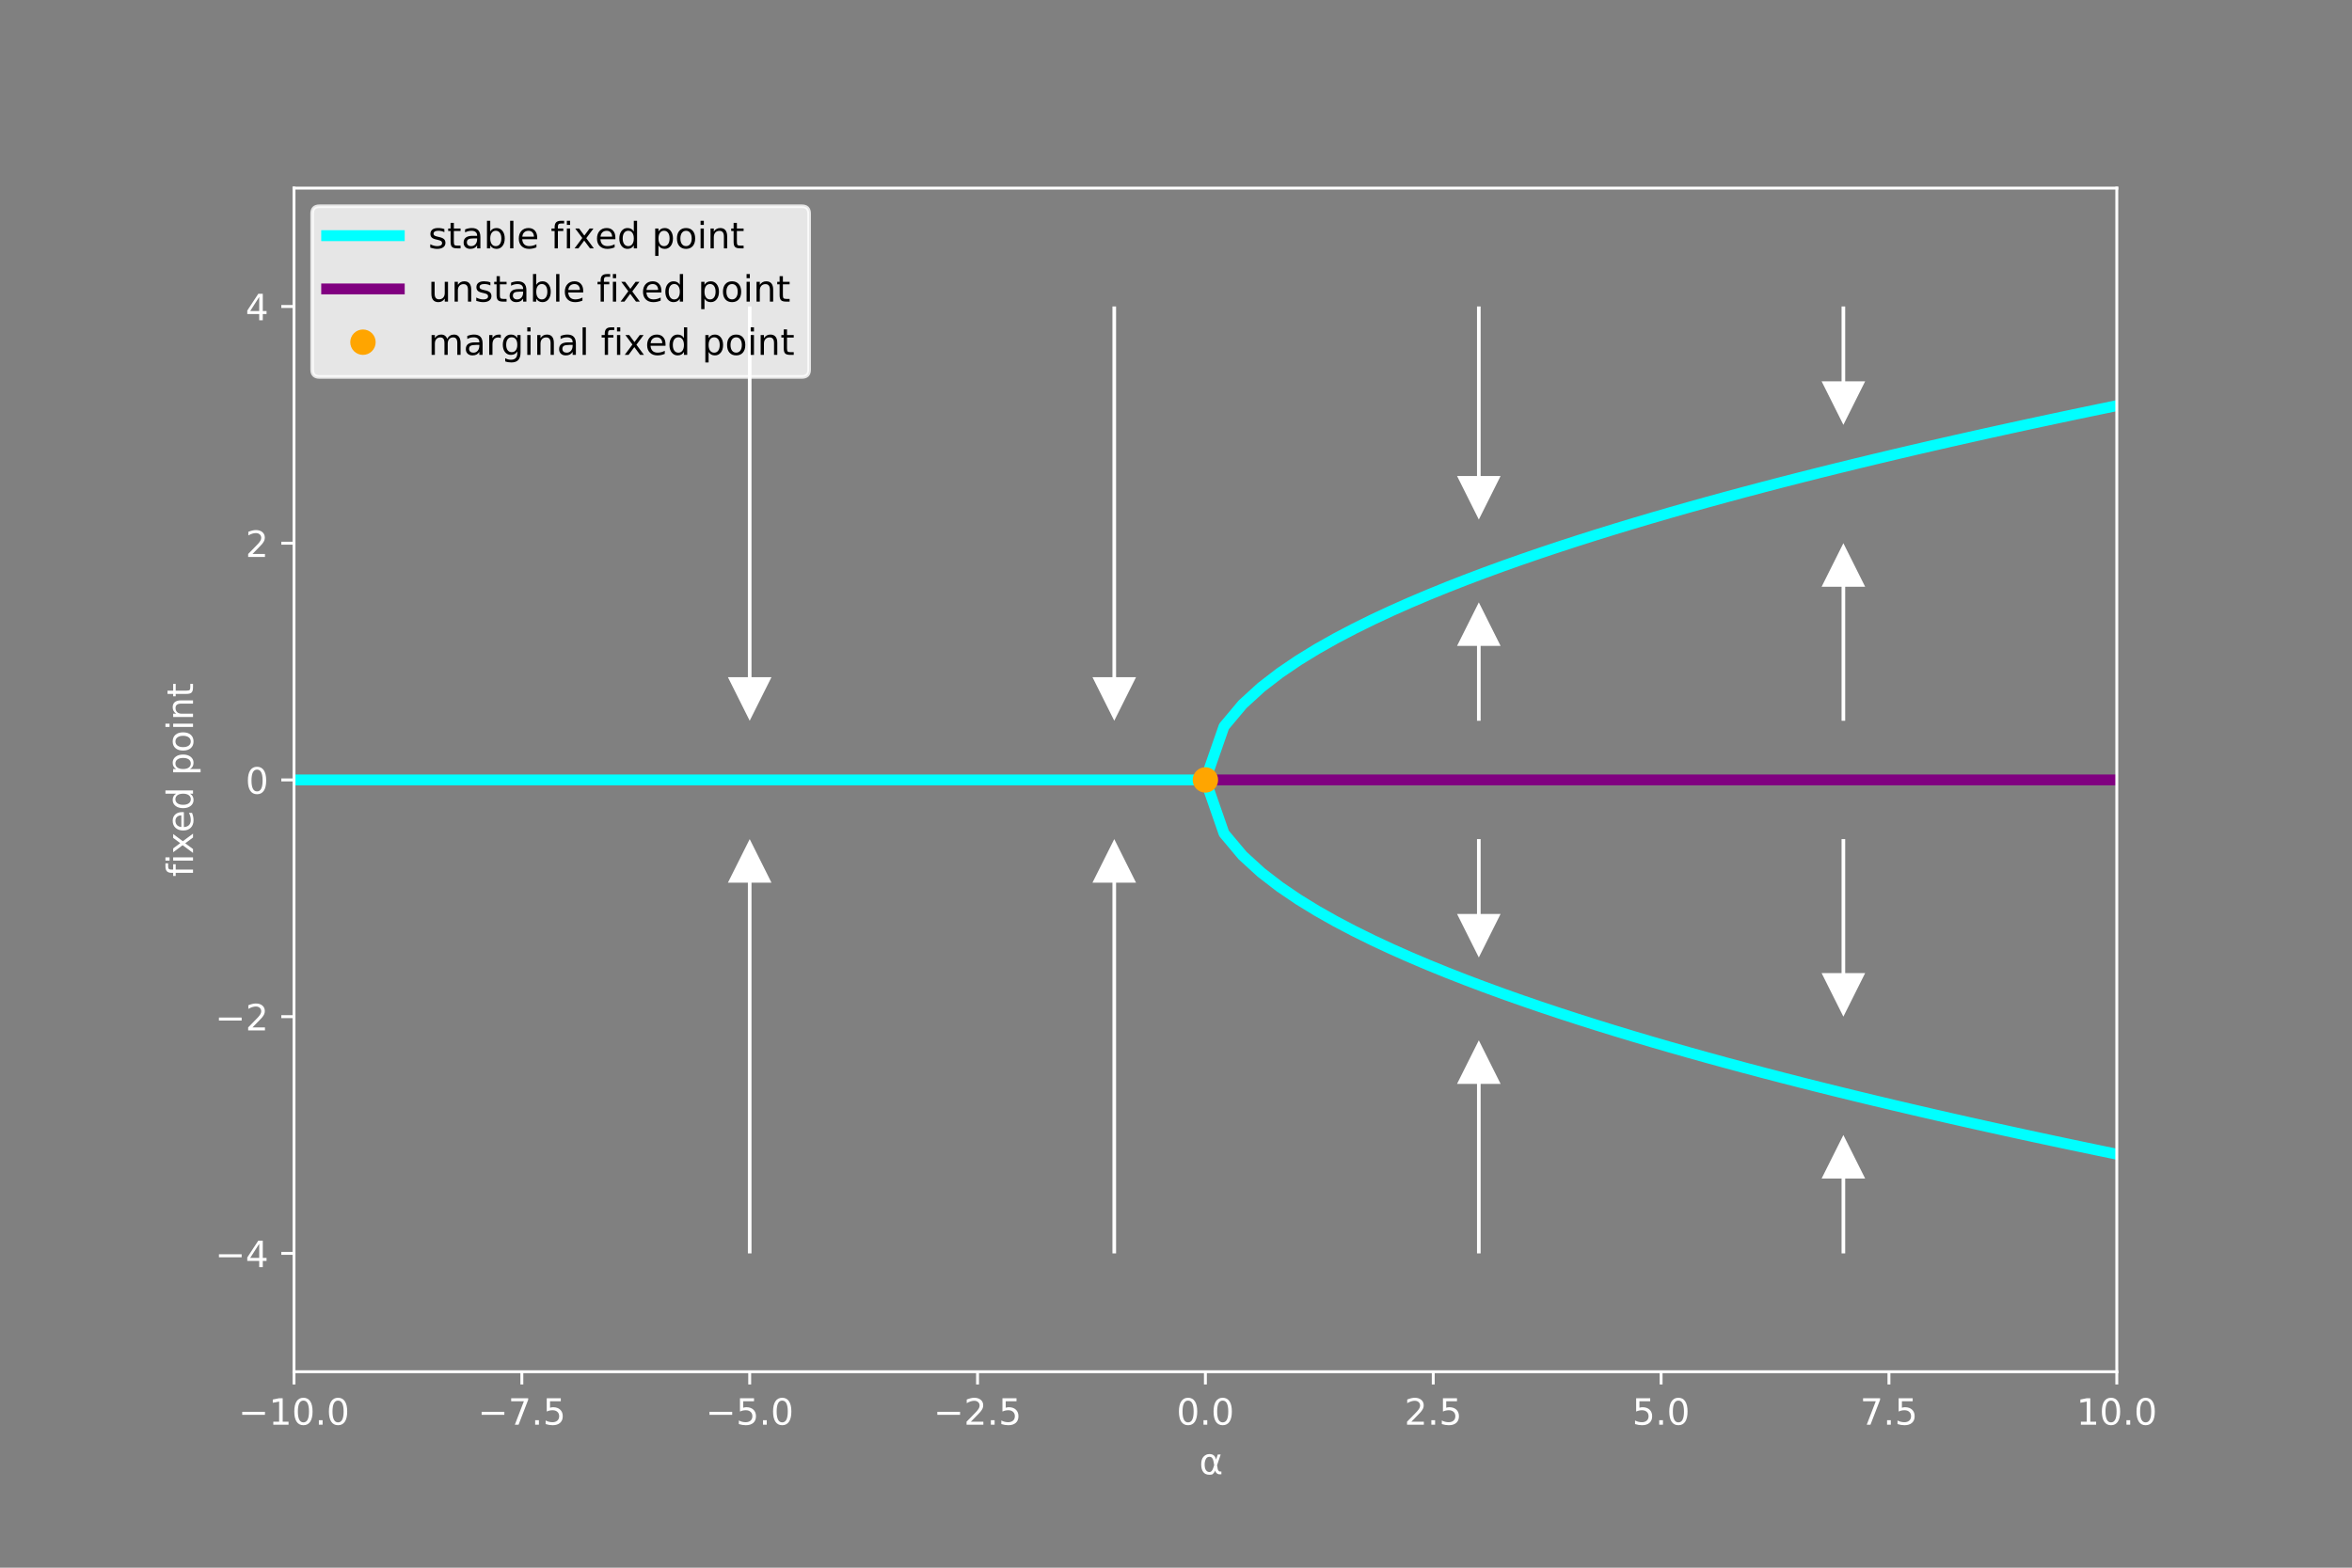 <?xml version="1.0" encoding="utf-8" standalone="no"?>
<!DOCTYPE svg PUBLIC "-//W3C//DTD SVG 1.1//EN"
  "http://www.w3.org/Graphics/SVG/1.1/DTD/svg11.dtd">
<!-- Created with matplotlib (http://matplotlib.org/) -->
<svg height="432pt" version="1.1" viewBox="0 0 648 432" width="648pt" xmlns="http://www.w3.org/2000/svg" xmlns:xlink="http://www.w3.org/1999/xlink">
 <rect x="0" y="0" width="648" height="432" fill="#808080" stroke="none"/>
 <defs>
  <style type="text/css">
*{stroke-linecap:butt;stroke-linejoin:round;}
  </style>
 </defs>
 <g id="figure_1">
  <g id="patch_1">
   <path d="M 0 432 
L 648 432 
L 648 0 
L 0 0 
z
" style="fill:none;"/>
  </g>
  <g id="axes_1">
   <g id="patch_2">
    <path d="M 81 378 
L 583.2 378 
L 583.2 51.84 
L 81 51.84 
z
" style="fill:none;"/>
   </g>
   <g id="matplotlib.axis_1">
    <g id="xtick_1">
     <g id="line2d_1">
      <defs>
       <path d="M 0 0 
L 0 3.5 
" id="med36af7cb2" style="stroke:#ffffff;stroke-width:0.8;"/>
      </defs>
      <g>
       <use style="fill:#ffffff;stroke:#ffffff;stroke-width:0.8;" x="81" xlink:href="#med36af7cb2" y="378"/>
      </g>
     </g>
     <g id="text_1">
      <!-- −10.0 -->
      <defs>
       <path d="M 10.594 35.5 
L 73.188 35.5 
L 73.188 27.203 
L 10.594 27.203 
z
" id="DejaVuSans-2212"/>
       <path d="M 12.406 8.297 
L 28.516 8.297 
L 28.516 63.922 
L 10.984 60.406 
L 10.984 69.391 
L 28.422 72.906 
L 38.281 72.906 
L 38.281 8.297 
L 54.391 8.297 
L 54.391 0 
L 12.406 0 
z
" id="DejaVuSans-31"/>
       <path d="M 31.781 66.406 
Q 24.172 66.406 20.328 58.906 
Q 16.5 51.422 16.5 36.375 
Q 16.5 21.391 20.328 13.891 
Q 24.172 6.391 31.781 6.391 
Q 39.453 6.391 43.281 13.891 
Q 47.125 21.391 47.125 36.375 
Q 47.125 51.422 43.281 58.906 
Q 39.453 66.406 31.781 66.406 
z
M 31.781 74.219 
Q 44.047 74.219 50.516 64.516 
Q 56.984 54.828 56.984 36.375 
Q 56.984 17.969 50.516 8.266 
Q 44.047 -1.422 31.781 -1.422 
Q 19.531 -1.422 13.062 8.266 
Q 6.594 17.969 6.594 36.375 
Q 6.594 54.828 13.062 64.516 
Q 19.531 74.219 31.781 74.219 
z
" id="DejaVuSans-30"/>
       <path d="M 10.688 12.406 
L 21 12.406 
L 21 0 
L 10.688 0 
z
" id="DejaVuSans-2e"/>
      </defs>
      <g style="fill:#ffffff;" transform="translate(65.677 392.598)scale(0.1 -0.1)">
       <use xlink:href="#DejaVuSans-2212"/>
       <use x="83.789" xlink:href="#DejaVuSans-31"/>
       <use x="147.412" xlink:href="#DejaVuSans-30"/>
       <use x="211.035" xlink:href="#DejaVuSans-2e"/>
       <use x="242.822" xlink:href="#DejaVuSans-30"/>
      </g>
     </g>
    </g>
    <g id="xtick_2">
     <g id="line2d_2">
      <g>
       <use style="fill:#ffffff;stroke:#ffffff;stroke-width:0.8;" x="143.775" xlink:href="#med36af7cb2" y="378"/>
      </g>
     </g>
     <g id="text_2">
      <!-- −7.5 -->
      <defs>
       <path d="M 8.203 72.906 
L 55.078 72.906 
L 55.078 68.703 
L 28.609 0 
L 18.312 0 
L 43.219 64.594 
L 8.203 64.594 
z
" id="DejaVuSans-37"/>
       <path d="M 10.797 72.906 
L 49.516 72.906 
L 49.516 64.594 
L 19.828 64.594 
L 19.828 46.734 
Q 21.969 47.469 24.109 47.828 
Q 26.266 48.188 28.422 48.188 
Q 40.625 48.188 47.75 41.5 
Q 54.891 34.812 54.891 23.391 
Q 54.891 11.625 47.562 5.094 
Q 40.234 -1.422 26.906 -1.422 
Q 22.312 -1.422 17.547 -0.641 
Q 12.797 0.141 7.719 1.703 
L 7.719 11.625 
Q 12.109 9.234 16.797 8.062 
Q 21.484 6.891 26.703 6.891 
Q 35.156 6.891 40.078 11.328 
Q 45.016 15.766 45.016 23.391 
Q 45.016 31 40.078 35.438 
Q 35.156 39.891 26.703 39.891 
Q 22.75 39.891 18.812 39.016 
Q 14.891 38.141 10.797 36.281 
z
" id="DejaVuSans-35"/>
      </defs>
      <g style="fill:#ffffff;" transform="translate(131.634 392.598)scale(0.1 -0.1)">
       <use xlink:href="#DejaVuSans-2212"/>
       <use x="83.789" xlink:href="#DejaVuSans-37"/>
       <use x="147.412" xlink:href="#DejaVuSans-2e"/>
       <use x="179.199" xlink:href="#DejaVuSans-35"/>
      </g>
     </g>
    </g>
    <g id="xtick_3">
     <g id="line2d_3">
      <g>
       <use style="fill:#ffffff;stroke:#ffffff;stroke-width:0.8;" x="206.55" xlink:href="#med36af7cb2" y="378"/>
      </g>
     </g>
     <g id="text_3">
      <!-- −5.0 -->
      <g style="fill:#ffffff;" transform="translate(194.409 392.598)scale(0.1 -0.1)">
       <use xlink:href="#DejaVuSans-2212"/>
       <use x="83.789" xlink:href="#DejaVuSans-35"/>
       <use x="147.412" xlink:href="#DejaVuSans-2e"/>
       <use x="179.199" xlink:href="#DejaVuSans-30"/>
      </g>
     </g>
    </g>
    <g id="xtick_4">
     <g id="line2d_4">
      <g>
       <use style="fill:#ffffff;stroke:#ffffff;stroke-width:0.8;" x="269.325" xlink:href="#med36af7cb2" y="378"/>
      </g>
     </g>
     <g id="text_4">
      <!-- −2.5 -->
      <defs>
       <path d="M 19.188 8.297 
L 53.609 8.297 
L 53.609 0 
L 7.328 0 
L 7.328 8.297 
Q 12.938 14.109 22.625 23.891 
Q 32.328 33.688 34.812 36.531 
Q 39.547 41.844 41.422 45.531 
Q 43.312 49.219 43.312 52.781 
Q 43.312 58.594 39.234 62.25 
Q 35.156 65.922 28.609 65.922 
Q 23.969 65.922 18.812 64.312 
Q 13.672 62.703 7.812 59.422 
L 7.812 69.391 
Q 13.766 71.781 18.938 73 
Q 24.125 74.219 28.422 74.219 
Q 39.75 74.219 46.484 68.547 
Q 53.219 62.891 53.219 53.422 
Q 53.219 48.922 51.531 44.891 
Q 49.859 40.875 45.406 35.406 
Q 44.188 33.984 37.641 27.219 
Q 31.109 20.453 19.188 8.297 
z
" id="DejaVuSans-32"/>
      </defs>
      <g style="fill:#ffffff;" transform="translate(257.184 392.598)scale(0.1 -0.1)">
       <use xlink:href="#DejaVuSans-2212"/>
       <use x="83.789" xlink:href="#DejaVuSans-32"/>
       <use x="147.412" xlink:href="#DejaVuSans-2e"/>
       <use x="179.199" xlink:href="#DejaVuSans-35"/>
      </g>
     </g>
    </g>
    <g id="xtick_5">
     <g id="line2d_5">
      <g>
       <use style="fill:#ffffff;stroke:#ffffff;stroke-width:0.8;" x="332.1" xlink:href="#med36af7cb2" y="378"/>
      </g>
     </g>
     <g id="text_5">
      <!-- 0.0 -->
      <g style="fill:#ffffff;" transform="translate(324.148 392.598)scale(0.1 -0.1)">
       <use xlink:href="#DejaVuSans-30"/>
       <use x="63.623" xlink:href="#DejaVuSans-2e"/>
       <use x="95.41" xlink:href="#DejaVuSans-30"/>
      </g>
     </g>
    </g>
    <g id="xtick_6">
     <g id="line2d_6">
      <g>
       <use style="fill:#ffffff;stroke:#ffffff;stroke-width:0.8;" x="394.875" xlink:href="#med36af7cb2" y="378"/>
      </g>
     </g>
     <g id="text_6">
      <!-- 2.5 -->
      <g style="fill:#ffffff;" transform="translate(386.923 392.598)scale(0.1 -0.1)">
       <use xlink:href="#DejaVuSans-32"/>
       <use x="63.623" xlink:href="#DejaVuSans-2e"/>
       <use x="95.41" xlink:href="#DejaVuSans-35"/>
      </g>
     </g>
    </g>
    <g id="xtick_7">
     <g id="line2d_7">
      <g>
       <use style="fill:#ffffff;stroke:#ffffff;stroke-width:0.8;" x="457.65" xlink:href="#med36af7cb2" y="378"/>
      </g>
     </g>
     <g id="text_7">
      <!-- 5.0 -->
      <g style="fill:#ffffff;" transform="translate(449.698 392.598)scale(0.1 -0.1)">
       <use xlink:href="#DejaVuSans-35"/>
       <use x="63.623" xlink:href="#DejaVuSans-2e"/>
       <use x="95.41" xlink:href="#DejaVuSans-30"/>
      </g>
     </g>
    </g>
    <g id="xtick_8">
     <g id="line2d_8">
      <g>
       <use style="fill:#ffffff;stroke:#ffffff;stroke-width:0.8;" x="520.425" xlink:href="#med36af7cb2" y="378"/>
      </g>
     </g>
     <g id="text_8">
      <!-- 7.5 -->
      <g style="fill:#ffffff;" transform="translate(512.473 392.598)scale(0.1 -0.1)">
       <use xlink:href="#DejaVuSans-37"/>
       <use x="63.623" xlink:href="#DejaVuSans-2e"/>
       <use x="95.41" xlink:href="#DejaVuSans-35"/>
      </g>
     </g>
    </g>
    <g id="xtick_9">
     <g id="line2d_9">
      <g>
       <use style="fill:#ffffff;stroke:#ffffff;stroke-width:0.8;" x="583.2" xlink:href="#med36af7cb2" y="378"/>
      </g>
     </g>
     <g id="text_9">
      <!-- 10.0 -->
      <g style="fill:#ffffff;" transform="translate(572.067 392.598)scale(0.1 -0.1)">
       <use xlink:href="#DejaVuSans-31"/>
       <use x="63.623" xlink:href="#DejaVuSans-30"/>
       <use x="127.246" xlink:href="#DejaVuSans-2e"/>
       <use x="159.033" xlink:href="#DejaVuSans-30"/>
      </g>
     </g>
    </g>
    <g id="text_10">
     <!--  α -->
     <defs>
      <path id="DejaVuSans-20"/>
      <path d="M 41.312 25.438 
L 39.156 36.719 
Q 36.969 48.297 28.266 48.297 
Q 21.734 48.297 18.75 42.922 
Q 14.984 36.188 14.984 27.297 
Q 14.984 16.547 18.656 11.422 
Q 22.359 6.203 28.266 6.203 
Q 34.812 6.203 38.328 16.609 
z
M 46.344 40.375 
L 51.172 54.688 
L 59.188 54.688 
L 49.172 25.047 
L 51.125 14.359 
Q 51.562 11.969 53.266 9.969 
Q 55.281 7.625 56.844 7.625 
L 61.141 7.625 
L 61.141 0 
L 55.766 0 
Q 51.172 0 47.078 4.109 
Q 45.062 6.156 44.234 10.453 
Q 42 5.031 37.406 0.781 
Q 35.25 -1.219 28.266 -1.219 
Q 16.797 -1.219 11.234 6.203 
Q 5.516 13.875 5.516 27.297 
Q 5.516 41.656 11.719 48.391 
Q 18.609 55.906 28.266 55.906 
Q 43.453 55.906 46.344 40.375 
z
" id="DejaVuSans-3b1"/>
     </defs>
     <g style="fill:#ffffff;" transform="translate(327.215 406.277)scale(0.1 -0.1)">
      <use xlink:href="#DejaVuSans-20"/>
      <use x="31.787" xlink:href="#DejaVuSans-3b1"/>
     </g>
    </g>
   </g>
   <g id="matplotlib.axis_2">
    <g id="ytick_1">
     <g id="line2d_10">
      <defs>
       <path d="M 0 0 
L -3.5 0 
" id="md84047681d" style="stroke:#ffffff;stroke-width:0.8;"/>
      </defs>
      <g>
       <use style="fill:#ffffff;stroke:#ffffff;stroke-width:0.8;" x="81" xlink:href="#md84047681d" y="345.384"/>
      </g>
     </g>
     <g id="text_11">
      <!-- −4 -->
      <defs>
       <path d="M 37.797 64.312 
L 12.891 25.391 
L 37.797 25.391 
z
M 35.203 72.906 
L 47.609 72.906 
L 47.609 25.391 
L 58.016 25.391 
L 58.016 17.188 
L 47.609 17.188 
L 47.609 0 
L 37.797 0 
L 37.797 17.188 
L 4.891 17.188 
L 4.891 26.703 
z
" id="DejaVuSans-34"/>
      </defs>
      <g style="fill:#ffffff;" transform="translate(59.258 349.183)scale(0.1 -0.1)">
       <use xlink:href="#DejaVuSans-2212"/>
       <use x="83.789" xlink:href="#DejaVuSans-34"/>
      </g>
     </g>
    </g>
    <g id="ytick_2">
     <g id="line2d_11">
      <g>
       <use style="fill:#ffffff;stroke:#ffffff;stroke-width:0.8;" x="81" xlink:href="#md84047681d" y="280.152"/>
      </g>
     </g>
     <g id="text_12">
      <!-- −2 -->
      <g style="fill:#ffffff;" transform="translate(59.258 283.951)scale(0.1 -0.1)">
       <use xlink:href="#DejaVuSans-2212"/>
       <use x="83.789" xlink:href="#DejaVuSans-32"/>
      </g>
     </g>
    </g>
    <g id="ytick_3">
     <g id="line2d_12">
      <g>
       <use style="fill:#ffffff;stroke:#ffffff;stroke-width:0.8;" x="81" xlink:href="#md84047681d" y="214.92"/>
      </g>
     </g>
     <g id="text_13">
      <!-- 0 -->
      <g style="fill:#ffffff;" transform="translate(67.638 218.719)scale(0.1 -0.1)">
       <use xlink:href="#DejaVuSans-30"/>
      </g>
     </g>
    </g>
    <g id="ytick_4">
     <g id="line2d_13">
      <g>
       <use style="fill:#ffffff;stroke:#ffffff;stroke-width:0.8;" x="81" xlink:href="#md84047681d" y="149.688"/>
      </g>
     </g>
     <g id="text_14">
      <!-- 2 -->
      <g style="fill:#ffffff;" transform="translate(67.638 153.487)scale(0.1 -0.1)">
       <use xlink:href="#DejaVuSans-32"/>
      </g>
     </g>
    </g>
    <g id="ytick_5">
     <g id="line2d_14">
      <g>
       <use style="fill:#ffffff;stroke:#ffffff;stroke-width:0.8;" x="81" xlink:href="#md84047681d" y="84.456"/>
      </g>
     </g>
     <g id="text_15">
      <!-- 4 -->
      <g style="fill:#ffffff;" transform="translate(67.638 88.255)scale(0.1 -0.1)">
       <use xlink:href="#DejaVuSans-34"/>
      </g>
     </g>
    </g>
    <g id="text_16">
     <!-- fixed point -->
     <defs>
      <path d="M 37.109 75.984 
L 37.109 68.5 
L 28.516 68.5 
Q 23.688 68.5 21.797 66.547 
Q 19.922 64.594 19.922 59.516 
L 19.922 54.688 
L 34.719 54.688 
L 34.719 47.703 
L 19.922 47.703 
L 19.922 0 
L 10.891 0 
L 10.891 47.703 
L 2.297 47.703 
L 2.297 54.688 
L 10.891 54.688 
L 10.891 58.5 
Q 10.891 67.625 15.141 71.797 
Q 19.391 75.984 28.609 75.984 
z
" id="DejaVuSans-66"/>
      <path d="M 9.422 54.688 
L 18.406 54.688 
L 18.406 0 
L 9.422 0 
z
M 9.422 75.984 
L 18.406 75.984 
L 18.406 64.594 
L 9.422 64.594 
z
" id="DejaVuSans-69"/>
      <path d="M 54.891 54.688 
L 35.109 28.078 
L 55.906 0 
L 45.312 0 
L 29.391 21.484 
L 13.484 0 
L 2.875 0 
L 24.125 28.609 
L 4.688 54.688 
L 15.281 54.688 
L 29.781 35.203 
L 44.281 54.688 
z
" id="DejaVuSans-78"/>
      <path d="M 56.203 29.594 
L 56.203 25.203 
L 14.891 25.203 
Q 15.484 15.922 20.484 11.062 
Q 25.484 6.203 34.422 6.203 
Q 39.594 6.203 44.453 7.469 
Q 49.312 8.734 54.109 11.281 
L 54.109 2.781 
Q 49.266 0.734 44.188 -0.344 
Q 39.109 -1.422 33.891 -1.422 
Q 20.797 -1.422 13.156 6.188 
Q 5.516 13.812 5.516 26.812 
Q 5.516 40.234 12.766 48.109 
Q 20.016 56 32.328 56 
Q 43.359 56 49.781 48.891 
Q 56.203 41.797 56.203 29.594 
z
M 47.219 32.234 
Q 47.125 39.594 43.094 43.984 
Q 39.062 48.391 32.422 48.391 
Q 24.906 48.391 20.391 44.141 
Q 15.875 39.891 15.188 32.172 
z
" id="DejaVuSans-65"/>
      <path d="M 45.406 46.391 
L 45.406 75.984 
L 54.391 75.984 
L 54.391 0 
L 45.406 0 
L 45.406 8.203 
Q 42.578 3.328 38.25 0.953 
Q 33.938 -1.422 27.875 -1.422 
Q 17.969 -1.422 11.734 6.484 
Q 5.516 14.406 5.516 27.297 
Q 5.516 40.188 11.734 48.094 
Q 17.969 56 27.875 56 
Q 33.938 56 38.25 53.625 
Q 42.578 51.266 45.406 46.391 
z
M 14.797 27.297 
Q 14.797 17.391 18.875 11.75 
Q 22.953 6.109 30.078 6.109 
Q 37.203 6.109 41.297 11.75 
Q 45.406 17.391 45.406 27.297 
Q 45.406 37.203 41.297 42.844 
Q 37.203 48.484 30.078 48.484 
Q 22.953 48.484 18.875 42.844 
Q 14.797 37.203 14.797 27.297 
z
" id="DejaVuSans-64"/>
      <path d="M 18.109 8.203 
L 18.109 -20.797 
L 9.078 -20.797 
L 9.078 54.688 
L 18.109 54.688 
L 18.109 46.391 
Q 20.953 51.266 25.266 53.625 
Q 29.594 56 35.594 56 
Q 45.562 56 51.781 48.094 
Q 58.016 40.188 58.016 27.297 
Q 58.016 14.406 51.781 6.484 
Q 45.562 -1.422 35.594 -1.422 
Q 29.594 -1.422 25.266 0.953 
Q 20.953 3.328 18.109 8.203 
z
M 48.688 27.297 
Q 48.688 37.203 44.609 42.844 
Q 40.531 48.484 33.406 48.484 
Q 26.266 48.484 22.188 42.844 
Q 18.109 37.203 18.109 27.297 
Q 18.109 17.391 22.188 11.75 
Q 26.266 6.109 33.406 6.109 
Q 40.531 6.109 44.609 11.75 
Q 48.688 17.391 48.688 27.297 
z
" id="DejaVuSans-70"/>
      <path d="M 30.609 48.391 
Q 23.391 48.391 19.188 42.75 
Q 14.984 37.109 14.984 27.297 
Q 14.984 17.484 19.156 11.844 
Q 23.344 6.203 30.609 6.203 
Q 37.797 6.203 41.984 11.859 
Q 46.188 17.531 46.188 27.297 
Q 46.188 37.016 41.984 42.703 
Q 37.797 48.391 30.609 48.391 
z
M 30.609 56 
Q 42.328 56 49.016 48.375 
Q 55.719 40.766 55.719 27.297 
Q 55.719 13.875 49.016 6.219 
Q 42.328 -1.422 30.609 -1.422 
Q 18.844 -1.422 12.172 6.219 
Q 5.516 13.875 5.516 27.297 
Q 5.516 40.766 12.172 48.375 
Q 18.844 56 30.609 56 
z
" id="DejaVuSans-6f"/>
      <path d="M 54.891 33.016 
L 54.891 0 
L 45.906 0 
L 45.906 32.719 
Q 45.906 40.484 42.875 44.328 
Q 39.844 48.188 33.797 48.188 
Q 26.516 48.188 22.312 43.547 
Q 18.109 38.922 18.109 30.906 
L 18.109 0 
L 9.078 0 
L 9.078 54.688 
L 18.109 54.688 
L 18.109 46.188 
Q 21.344 51.125 25.703 53.562 
Q 30.078 56 35.797 56 
Q 45.219 56 50.047 50.172 
Q 54.891 44.344 54.891 33.016 
z
" id="DejaVuSans-6e"/>
      <path d="M 18.312 70.219 
L 18.312 54.688 
L 36.812 54.688 
L 36.812 47.703 
L 18.312 47.703 
L 18.312 18.016 
Q 18.312 11.328 20.141 9.422 
Q 21.969 7.516 27.594 7.516 
L 36.812 7.516 
L 36.812 0 
L 27.594 0 
Q 17.188 0 13.234 3.875 
Q 9.281 7.766 9.281 18.016 
L 9.281 47.703 
L 2.688 47.703 
L 2.688 54.688 
L 9.281 54.688 
L 9.281 70.219 
z
" id="DejaVuSans-74"/>
     </defs>
     <g style="fill:#ffffff;" transform="translate(53.178 241.618)rotate(-90)scale(0.1 -0.1)">
      <use xlink:href="#DejaVuSans-66"/>
      <use x="35.205" xlink:href="#DejaVuSans-69"/>
      <use x="62.988" xlink:href="#DejaVuSans-78"/>
      <use x="122.121" xlink:href="#DejaVuSans-65"/>
      <use x="183.645" xlink:href="#DejaVuSans-64"/>
      <use x="247.121" xlink:href="#DejaVuSans-20"/>
      <use x="278.908" xlink:href="#DejaVuSans-70"/>
      <use x="342.385" xlink:href="#DejaVuSans-6f"/>
      <use x="403.566" xlink:href="#DejaVuSans-69"/>
      <use x="431.35" xlink:href="#DejaVuSans-6e"/>
      <use x="494.729" xlink:href="#DejaVuSans-74"/>
     </g>
    </g>
   </g>
   <g id="line2d_15">
    <path clip-path="url(#p52b44bf2a1)" d="M 81 214.92 
L 86.124 214.92 
L 91.249 214.92 
L 96.373 214.92 
L 101.498 214.92 
L 106.622 214.92 
L 111.747 214.92 
L 116.871 214.92 
L 121.996 214.92 
L 127.12 214.92 
L 132.245 214.92 
L 137.369 214.92 
L 142.494 214.92 
L 147.618 214.92 
L 152.743 214.92 
L 157.867 214.92 
L 162.992 214.92 
L 168.116 214.92 
L 173.241 214.92 
L 178.365 214.92 
L 183.49 214.92 
L 188.614 214.92 
L 193.739 214.92 
L 198.863 214.92 
L 203.988 214.92 
L 209.112 214.92 
L 214.237 214.92 
L 219.361 214.92 
L 224.486 214.92 
L 229.61 214.92 
L 234.735 214.92 
L 239.859 214.92 
L 244.984 214.92 
L 250.108 214.92 
L 255.233 214.92 
L 260.357 214.92 
L 265.482 214.92 
L 270.606 214.92 
L 275.731 214.92 
L 280.855 214.92 
L 285.98 214.92 
L 291.104 214.92 
L 296.229 214.92 
L 301.353 214.92 
L 306.478 214.92 
L 311.602 214.92 
L 316.727 214.92 
L 321.851 214.92 
L 326.976 214.92 
L 332.1 214.92 
" style="fill:none;stroke:#00ffff;stroke-linecap:square;stroke-width:3;"/>
   </g>
   <g id="line2d_16">
    <path clip-path="url(#p52b44bf2a1)" d="M 332.1 214.92 
L 337.224 214.92 
L 342.349 214.92 
L 347.473 214.92 
L 352.598 214.92 
L 357.722 214.92 
L 362.847 214.92 
L 367.971 214.92 
L 373.096 214.92 
L 378.22 214.92 
L 383.345 214.92 
L 388.469 214.92 
L 393.594 214.92 
L 398.718 214.92 
L 403.843 214.92 
L 408.967 214.92 
L 414.092 214.92 
L 419.216 214.92 
L 424.341 214.92 
L 429.465 214.92 
L 434.59 214.92 
L 439.714 214.92 
L 444.839 214.92 
L 449.963 214.92 
L 455.088 214.92 
L 460.212 214.92 
L 465.337 214.92 
L 470.461 214.92 
L 475.586 214.92 
L 480.71 214.92 
L 485.835 214.92 
L 490.959 214.92 
L 496.084 214.92 
L 501.208 214.92 
L 506.333 214.92 
L 511.457 214.92 
L 516.582 214.92 
L 521.706 214.92 
L 526.831 214.92 
L 531.955 214.92 
L 537.08 214.92 
L 542.204 214.92 
L 547.329 214.92 
L 552.453 214.92 
L 557.578 214.92 
L 562.702 214.92 
L 567.827 214.92 
L 572.951 214.92 
L 578.076 214.92 
L 583.2 214.92 
" style="fill:none;stroke:#800080;stroke-linecap:square;stroke-width:3;"/>
   </g>
   <g id="line2d_17">
    <path clip-path="url(#p52b44bf2a1)" d="M 332.1 214.92 
L 337.224 200.186 
L 342.349 194.082 
L 347.473 189.399 
L 352.598 185.451 
L 357.722 181.973 
L 362.847 178.828 
L 367.971 175.936 
L 373.096 173.245 
L 378.22 170.717 
L 383.345 168.326 
L 388.469 166.052 
L 393.594 163.879 
L 398.718 161.794 
L 403.843 159.789 
L 408.967 157.854 
L 414.092 155.982 
L 419.216 154.168 
L 424.341 152.407 
L 429.465 150.694 
L 434.59 149.026 
L 439.714 147.398 
L 444.839 145.81 
L 449.963 144.256 
L 455.088 142.736 
L 460.212 141.248 
L 465.337 139.789 
L 470.461 138.358 
L 475.586 136.953 
L 480.71 135.573 
L 485.835 134.216 
L 490.959 132.882 
L 496.084 131.57 
L 501.208 130.277 
L 506.333 129.004 
L 511.457 127.75 
L 516.582 126.514 
L 521.706 125.294 
L 526.831 124.091 
L 531.955 122.904 
L 537.08 121.731 
L 542.204 120.574 
L 547.329 119.43 
L 552.453 118.3 
L 557.578 117.183 
L 562.702 116.079 
L 567.827 114.986 
L 572.951 113.906 
L 578.076 112.837 
L 583.2 111.779 
" style="fill:none;stroke:#00ffff;stroke-linecap:square;stroke-width:3;"/>
   </g>
   <g id="line2d_18">
    <path clip-path="url(#p52b44bf2a1)" d="M 332.1 214.92 
L 337.224 229.654 
L 342.349 235.758 
L 347.473 240.441 
L 352.598 244.389 
L 357.722 247.867 
L 362.847 251.012 
L 367.971 253.904 
L 373.096 256.595 
L 378.22 259.123 
L 383.345 261.514 
L 388.469 263.788 
L 393.594 265.961 
L 398.718 268.046 
L 403.843 270.051 
L 408.967 271.986 
L 414.092 273.858 
L 419.216 275.672 
L 424.341 277.433 
L 429.465 279.146 
L 434.59 280.814 
L 439.714 282.442 
L 444.839 284.03 
L 449.963 285.584 
L 455.088 287.104 
L 460.212 288.592 
L 465.337 290.051 
L 470.461 291.482 
L 475.586 292.887 
L 480.71 294.267 
L 485.835 295.624 
L 490.959 296.958 
L 496.084 298.27 
L 501.208 299.563 
L 506.333 300.836 
L 511.457 302.09 
L 516.582 303.326 
L 521.706 304.546 
L 526.831 305.749 
L 531.955 306.936 
L 537.08 308.109 
L 542.204 309.266 
L 547.329 310.41 
L 552.453 311.54 
L 557.578 312.657 
L 562.702 313.761 
L 567.827 314.854 
L 572.951 315.934 
L 578.076 317.003 
L 583.2 318.061 
" style="fill:none;stroke:#00ffff;stroke-linecap:square;stroke-width:3;"/>
   </g>
   <g id="line2d_19">
    <defs>
     <path d="M 0 3 
C 0.796 3 1.559 2.684 2.121 2.121 
C 2.684 1.559 3 0.796 3 0 
C 3 -0.796 2.684 -1.559 2.121 -2.121 
C 1.559 -2.684 0.796 -3 0 -3 
C -0.796 -3 -1.559 -2.684 -2.121 -2.121 
C -2.684 -1.559 -3 -0.796 -3 0 
C -3 0.796 -2.684 1.559 -2.121 2.121 
C -1.559 2.684 -0.796 3 0 3 
z
" id="m7ab326e0b1" style="stroke:#ffa500;"/>
    </defs>
    <g clip-path="url(#p52b44bf2a1)">
     <use style="fill:#ffa500;stroke:#ffa500;" x="332.1" xlink:href="#m7ab326e0b1" y="214.92"/>
    </g>
   </g>
   <g id="patch_3">
    <path d="M 81 378 
L 81 51.84 
" style="fill:none;stroke:#ffffff;stroke-linecap:square;stroke-linejoin:miter;stroke-width:0.8;"/>
   </g>
   <g id="patch_4">
    <path d="M 583.2 378 
L 583.2 51.84 
" style="fill:none;stroke:#ffffff;stroke-linecap:square;stroke-linejoin:miter;stroke-width:0.8;"/>
   </g>
   <g id="patch_5">
    <path d="M 81 378 
L 583.2 378 
" style="fill:none;stroke:#ffffff;stroke-linecap:square;stroke-linejoin:miter;stroke-width:0.8;"/>
   </g>
   <g id="patch_6">
    <path d="M 81 51.84 
L 583.2 51.84 
" style="fill:none;stroke:#ffffff;stroke-linecap:square;stroke-linejoin:miter;stroke-width:0.8;"/>
   </g>
   <g id="patch_7">
    <path d="M 306.49 345.384 
Q 306.49 294.307 306.49 243.23 
L 300.99 243.23 
Q 303.99 237.229 306.99 231.228 
Q 309.99 237.229 312.99 243.23 
L 307.49 243.23 
Q 307.49 294.307 307.49 345.384 
L 306.49 345.384 
z
" style="fill:#ffffff;stroke:#000000;stroke-linecap:round;stroke-width:0.01;"/>
   </g>
   <g id="patch_8">
    <path d="M 307.49 84.456 
Q 307.49 135.533 307.49 186.61 
L 312.99 186.61 
Q 309.99 192.611 306.99 198.612 
Q 303.99 192.611 300.99 186.61 
L 306.49 186.61 
Q 306.49 135.533 306.49 84.456 
L 307.49 84.456 
z
" style="fill:#ffffff;stroke:#000000;stroke-linecap:round;stroke-width:0.01;"/>
   </g>
   <g id="patch_9">
    <path d="M 206.05 345.384 
Q 206.05 294.307 206.05 243.23 
L 200.55 243.23 
Q 203.55 237.229 206.55 231.228 
Q 209.55 237.229 212.55 243.23 
L 207.05 243.23 
Q 207.05 294.307 207.05 345.384 
L 206.05 345.384 
z
" style="fill:#ffffff;stroke:#000000;stroke-linecap:round;stroke-width:0.01;"/>
   </g>
   <g id="patch_10">
    <path d="M 207.05 84.456 
Q 207.05 135.533 207.05 186.61 
L 212.55 186.61 
Q 209.55 192.611 206.55 198.612 
Q 203.55 192.611 200.55 186.61 
L 206.05 186.61 
Q 206.05 135.533 206.05 84.456 
L 207.05 84.456 
z
" style="fill:#ffffff;stroke:#000000;stroke-linecap:round;stroke-width:0.01;"/>
   </g>
   <g id="patch_11">
    <path d="M 406.93 198.612 
Q 406.93 188.302 406.93 177.992 
L 401.43 177.992 
Q 404.43 171.994 407.43 165.996 
Q 410.43 171.994 413.43 177.992 
L 407.93 177.992 
Q 407.93 188.302 407.93 198.612 
L 406.93 198.612 
z
" style="fill:#ffffff;stroke:#000000;stroke-linecap:round;stroke-width:0.01;"/>
   </g>
   <g id="patch_12">
    <path d="M 407.93 231.228 
Q 407.93 241.538 407.93 251.848 
L 413.43 251.848 
Q 410.43 257.846 407.43 263.844 
Q 404.43 257.846 401.43 251.848 
L 406.93 251.848 
Q 406.93 241.538 406.93 231.228 
L 407.93 231.228 
z
" style="fill:#ffffff;stroke:#000000;stroke-linecap:round;stroke-width:0.01;"/>
   </g>
   <g id="patch_13">
    <path d="M 407.93 84.456 
Q 407.93 107.81 407.93 131.164 
L 413.43 131.164 
Q 410.43 137.165 407.43 143.165 
Q 404.43 137.165 401.43 131.164 
L 406.93 131.164 
Q 406.93 107.81 406.93 84.456 
L 407.93 84.456 
z
" style="fill:#ffffff;stroke:#000000;stroke-linecap:round;stroke-width:0.01;"/>
   </g>
   <g id="patch_14">
    <path d="M 406.93 345.384 
Q 406.93 322.03 406.93 298.676 
L 401.43 298.676 
Q 404.43 292.675 407.43 286.675 
Q 410.43 292.675 413.43 298.676 
L 407.93 298.676 
Q 407.93 322.03 407.93 345.384 
L 406.93 345.384 
z
" style="fill:#ffffff;stroke:#000000;stroke-linecap:round;stroke-width:0.01;"/>
   </g>
   <g id="patch_15">
    <path d="M 507.37 198.612 
Q 507.37 180.151 507.37 161.689 
L 501.87 161.689 
Q 504.87 155.689 507.87 149.688 
Q 510.87 155.689 513.87 161.689 
L 508.37 161.689 
Q 508.37 180.151 508.37 198.612 
L 507.37 198.612 
z
" style="fill:#ffffff;stroke:#000000;stroke-linecap:round;stroke-width:0.01;"/>
   </g>
   <g id="patch_16">
    <path d="M 508.37 231.228 
Q 508.37 249.689 508.37 268.151 
L 513.87 268.151 
Q 510.87 274.151 507.87 280.152 
Q 504.87 274.151 501.87 268.151 
L 507.37 268.151 
Q 507.37 249.689 507.37 231.228 
L 508.37 231.228 
z
" style="fill:#ffffff;stroke:#000000;stroke-linecap:round;stroke-width:0.01;"/>
   </g>
   <g id="patch_17">
    <path d="M 508.37 84.456 
Q 508.37 94.766 508.37 105.076 
L 513.87 105.076 
Q 510.87 111.074 507.87 117.072 
Q 504.87 111.074 501.87 105.076 
L 507.37 105.076 
Q 507.37 94.766 507.37 84.456 
L 508.37 84.456 
z
" style="fill:#ffffff;stroke:#000000;stroke-linecap:round;stroke-width:0.01;"/>
   </g>
   <g id="patch_18">
    <path d="M 507.37 345.384 
Q 507.37 335.074 507.37 324.764 
L 501.87 324.764 
Q 504.87 318.766 507.87 312.768 
Q 510.87 318.766 513.87 324.764 
L 508.37 324.764 
Q 508.37 335.074 508.37 345.384 
L 507.37 345.384 
z
" style="fill:#ffffff;stroke:#000000;stroke-linecap:round;stroke-width:0.01;"/>
   </g>
   <g id="legend_1">
    <g id="patch_19">
     <path d="M 88 103.874 
L 220.922 103.874 
Q 222.922 103.874 222.922 101.874 
L 222.922 58.84 
Q 222.922 56.84 220.922 56.84 
L 88 56.84 
Q 86 56.84 86 58.84 
L 86 101.874 
Q 86 103.874 88 103.874 
z
" style="fill:#ffffff;opacity:0.8;stroke:#ffffff;stroke-linejoin:miter;"/>
    </g>
    <g id="line2d_20">
     <path d="M 90 64.938 
L 110 64.938 
" style="fill:none;stroke:#00ffff;stroke-linecap:square;stroke-width:3;"/>
    </g>
    <g id="line2d_21"/>
    <g id="text_17">
     <!-- stable fixed point -->
     <defs>
      <path d="M 44.281 53.078 
L 44.281 44.578 
Q 40.484 46.531 36.375 47.5 
Q 32.281 48.484 27.875 48.484 
Q 21.188 48.484 17.844 46.438 
Q 14.5 44.391 14.5 40.281 
Q 14.5 37.156 16.891 35.375 
Q 19.281 33.594 26.516 31.984 
L 29.594 31.297 
Q 39.156 29.25 43.188 25.516 
Q 47.219 21.781 47.219 15.094 
Q 47.219 7.469 41.188 3.016 
Q 35.156 -1.422 24.609 -1.422 
Q 20.219 -1.422 15.453 -0.562 
Q 10.688 0.297 5.422 2 
L 5.422 11.281 
Q 10.406 8.688 15.234 7.391 
Q 20.062 6.109 24.812 6.109 
Q 31.156 6.109 34.562 8.281 
Q 37.984 10.453 37.984 14.406 
Q 37.984 18.062 35.516 20.016 
Q 33.062 21.969 24.703 23.781 
L 21.578 24.516 
Q 13.234 26.266 9.516 29.906 
Q 5.812 33.547 5.812 39.891 
Q 5.812 47.609 11.281 51.797 
Q 16.75 56 26.812 56 
Q 31.781 56 36.172 55.266 
Q 40.578 54.547 44.281 53.078 
z
" id="DejaVuSans-73"/>
      <path d="M 34.281 27.484 
Q 23.391 27.484 19.188 25 
Q 14.984 22.516 14.984 16.5 
Q 14.984 11.719 18.141 8.906 
Q 21.297 6.109 26.703 6.109 
Q 34.188 6.109 38.703 11.406 
Q 43.219 16.703 43.219 25.484 
L 43.219 27.484 
z
M 52.203 31.203 
L 52.203 0 
L 43.219 0 
L 43.219 8.297 
Q 40.141 3.328 35.547 0.953 
Q 30.953 -1.422 24.312 -1.422 
Q 15.922 -1.422 10.953 3.297 
Q 6 8.016 6 15.922 
Q 6 25.141 12.172 29.828 
Q 18.359 34.516 30.609 34.516 
L 43.219 34.516 
L 43.219 35.406 
Q 43.219 41.609 39.141 45 
Q 35.062 48.391 27.688 48.391 
Q 23 48.391 18.547 47.266 
Q 14.109 46.141 10.016 43.891 
L 10.016 52.203 
Q 14.938 54.109 19.578 55.047 
Q 24.219 56 28.609 56 
Q 40.484 56 46.344 49.844 
Q 52.203 43.703 52.203 31.203 
z
" id="DejaVuSans-61"/>
      <path d="M 48.688 27.297 
Q 48.688 37.203 44.609 42.844 
Q 40.531 48.484 33.406 48.484 
Q 26.266 48.484 22.188 42.844 
Q 18.109 37.203 18.109 27.297 
Q 18.109 17.391 22.188 11.75 
Q 26.266 6.109 33.406 6.109 
Q 40.531 6.109 44.609 11.75 
Q 48.688 17.391 48.688 27.297 
z
M 18.109 46.391 
Q 20.953 51.266 25.266 53.625 
Q 29.594 56 35.594 56 
Q 45.562 56 51.781 48.094 
Q 58.016 40.188 58.016 27.297 
Q 58.016 14.406 51.781 6.484 
Q 45.562 -1.422 35.594 -1.422 
Q 29.594 -1.422 25.266 0.953 
Q 20.953 3.328 18.109 8.203 
L 18.109 0 
L 9.078 0 
L 9.078 75.984 
L 18.109 75.984 
z
" id="DejaVuSans-62"/>
      <path d="M 9.422 75.984 
L 18.406 75.984 
L 18.406 0 
L 9.422 0 
z
" id="DejaVuSans-6c"/>
     </defs>
     <g transform="translate(118 68.438)scale(0.1 -0.1)">
      <use xlink:href="#DejaVuSans-73"/>
      <use x="52.1" xlink:href="#DejaVuSans-74"/>
      <use x="91.309" xlink:href="#DejaVuSans-61"/>
      <use x="152.588" xlink:href="#DejaVuSans-62"/>
      <use x="216.064" xlink:href="#DejaVuSans-6c"/>
      <use x="243.848" xlink:href="#DejaVuSans-65"/>
      <use x="305.371" xlink:href="#DejaVuSans-20"/>
      <use x="337.158" xlink:href="#DejaVuSans-66"/>
      <use x="372.363" xlink:href="#DejaVuSans-69"/>
      <use x="400.146" xlink:href="#DejaVuSans-78"/>
      <use x="459.279" xlink:href="#DejaVuSans-65"/>
      <use x="520.803" xlink:href="#DejaVuSans-64"/>
      <use x="584.279" xlink:href="#DejaVuSans-20"/>
      <use x="616.066" xlink:href="#DejaVuSans-70"/>
      <use x="679.543" xlink:href="#DejaVuSans-6f"/>
      <use x="740.725" xlink:href="#DejaVuSans-69"/>
      <use x="768.508" xlink:href="#DejaVuSans-6e"/>
      <use x="831.887" xlink:href="#DejaVuSans-74"/>
     </g>
    </g>
    <g id="line2d_22">
     <path d="M 90 79.617 
L 110 79.617 
" style="fill:none;stroke:#800080;stroke-linecap:square;stroke-width:3;"/>
    </g>
    <g id="line2d_23"/>
    <g id="text_18">
     <!-- unstable fixed point -->
     <defs>
      <path d="M 8.5 21.578 
L 8.5 54.688 
L 17.484 54.688 
L 17.484 21.922 
Q 17.484 14.156 20.5 10.266 
Q 23.531 6.391 29.594 6.391 
Q 36.859 6.391 41.078 11.031 
Q 45.312 15.672 45.312 23.688 
L 45.312 54.688 
L 54.297 54.688 
L 54.297 0 
L 45.312 0 
L 45.312 8.406 
Q 42.047 3.422 37.719 1 
Q 33.406 -1.422 27.688 -1.422 
Q 18.266 -1.422 13.375 4.438 
Q 8.5 10.297 8.5 21.578 
z
M 31.109 56 
z
" id="DejaVuSans-75"/>
     </defs>
     <g transform="translate(118 83.117)scale(0.1 -0.1)">
      <use xlink:href="#DejaVuSans-75"/>
      <use x="63.379" xlink:href="#DejaVuSans-6e"/>
      <use x="126.758" xlink:href="#DejaVuSans-73"/>
      <use x="178.857" xlink:href="#DejaVuSans-74"/>
      <use x="218.066" xlink:href="#DejaVuSans-61"/>
      <use x="279.346" xlink:href="#DejaVuSans-62"/>
      <use x="342.822" xlink:href="#DejaVuSans-6c"/>
      <use x="370.605" xlink:href="#DejaVuSans-65"/>
      <use x="432.129" xlink:href="#DejaVuSans-20"/>
      <use x="463.916" xlink:href="#DejaVuSans-66"/>
      <use x="499.121" xlink:href="#DejaVuSans-69"/>
      <use x="526.904" xlink:href="#DejaVuSans-78"/>
      <use x="586.037" xlink:href="#DejaVuSans-65"/>
      <use x="647.561" xlink:href="#DejaVuSans-64"/>
      <use x="711.037" xlink:href="#DejaVuSans-20"/>
      <use x="742.824" xlink:href="#DejaVuSans-70"/>
      <use x="806.301" xlink:href="#DejaVuSans-6f"/>
      <use x="867.482" xlink:href="#DejaVuSans-69"/>
      <use x="895.266" xlink:href="#DejaVuSans-6e"/>
      <use x="958.645" xlink:href="#DejaVuSans-74"/>
     </g>
    </g>
    <g id="line2d_24"/>
    <g id="line2d_25">
     <g>
      <use style="fill:#ffa500;stroke:#ffa500;" x="100" xlink:href="#m7ab326e0b1" y="94.295"/>
     </g>
    </g>
    <g id="text_19">
     <!-- marginal fixed point -->
     <defs>
      <path d="M 52 44.188 
Q 55.375 50.25 60.062 53.125 
Q 64.75 56 71.094 56 
Q 79.641 56 84.281 50.016 
Q 88.922 44.047 88.922 33.016 
L 88.922 0 
L 79.891 0 
L 79.891 32.719 
Q 79.891 40.578 77.094 44.375 
Q 74.312 48.188 68.609 48.188 
Q 61.625 48.188 57.562 43.547 
Q 53.516 38.922 53.516 30.906 
L 53.516 0 
L 44.484 0 
L 44.484 32.719 
Q 44.484 40.625 41.703 44.406 
Q 38.922 48.188 33.109 48.188 
Q 26.219 48.188 22.156 43.531 
Q 18.109 38.875 18.109 30.906 
L 18.109 0 
L 9.078 0 
L 9.078 54.688 
L 18.109 54.688 
L 18.109 46.188 
Q 21.188 51.219 25.484 53.609 
Q 29.781 56 35.688 56 
Q 41.656 56 45.828 52.969 
Q 50 49.953 52 44.188 
z
" id="DejaVuSans-6d"/>
      <path d="M 41.109 46.297 
Q 39.594 47.172 37.812 47.578 
Q 36.031 48 33.891 48 
Q 26.266 48 22.188 43.047 
Q 18.109 38.094 18.109 28.812 
L 18.109 0 
L 9.078 0 
L 9.078 54.688 
L 18.109 54.688 
L 18.109 46.188 
Q 20.953 51.172 25.484 53.578 
Q 30.031 56 36.531 56 
Q 37.453 56 38.578 55.875 
Q 39.703 55.766 41.062 55.516 
z
" id="DejaVuSans-72"/>
      <path d="M 45.406 27.984 
Q 45.406 37.75 41.375 43.109 
Q 37.359 48.484 30.078 48.484 
Q 22.859 48.484 18.828 43.109 
Q 14.797 37.75 14.797 27.984 
Q 14.797 18.266 18.828 12.891 
Q 22.859 7.516 30.078 7.516 
Q 37.359 7.516 41.375 12.891 
Q 45.406 18.266 45.406 27.984 
z
M 54.391 6.781 
Q 54.391 -7.172 48.188 -13.984 
Q 42 -20.797 29.203 -20.797 
Q 24.469 -20.797 20.266 -20.094 
Q 16.062 -19.391 12.109 -17.922 
L 12.109 -9.188 
Q 16.062 -11.328 19.922 -12.344 
Q 23.781 -13.375 27.781 -13.375 
Q 36.625 -13.375 41.016 -8.766 
Q 45.406 -4.156 45.406 5.172 
L 45.406 9.625 
Q 42.625 4.781 38.281 2.391 
Q 33.938 0 27.875 0 
Q 17.828 0 11.672 7.656 
Q 5.516 15.328 5.516 27.984 
Q 5.516 40.672 11.672 48.328 
Q 17.828 56 27.875 56 
Q 33.938 56 38.281 53.609 
Q 42.625 51.219 45.406 46.391 
L 45.406 54.688 
L 54.391 54.688 
z
" id="DejaVuSans-67"/>
     </defs>
     <g transform="translate(118 97.795)scale(0.1 -0.1)">
      <use xlink:href="#DejaVuSans-6d"/>
      <use x="97.412" xlink:href="#DejaVuSans-61"/>
      <use x="158.691" xlink:href="#DejaVuSans-72"/>
      <use x="199.789" xlink:href="#DejaVuSans-67"/>
      <use x="263.266" xlink:href="#DejaVuSans-69"/>
      <use x="291.049" xlink:href="#DejaVuSans-6e"/>
      <use x="354.428" xlink:href="#DejaVuSans-61"/>
      <use x="415.707" xlink:href="#DejaVuSans-6c"/>
      <use x="443.49" xlink:href="#DejaVuSans-20"/>
      <use x="475.277" xlink:href="#DejaVuSans-66"/>
      <use x="510.482" xlink:href="#DejaVuSans-69"/>
      <use x="538.266" xlink:href="#DejaVuSans-78"/>
      <use x="597.398" xlink:href="#DejaVuSans-65"/>
      <use x="658.922" xlink:href="#DejaVuSans-64"/>
      <use x="722.398" xlink:href="#DejaVuSans-20"/>
      <use x="754.186" xlink:href="#DejaVuSans-70"/>
      <use x="817.662" xlink:href="#DejaVuSans-6f"/>
      <use x="878.844" xlink:href="#DejaVuSans-69"/>
      <use x="906.627" xlink:href="#DejaVuSans-6e"/>
      <use x="970.006" xlink:href="#DejaVuSans-74"/>
     </g>
    </g>
   </g>
  </g>
 </g>
 <defs>
  <clipPath id="p52b44bf2a1">
   <rect height="326.16" width="502.2" x="81" y="51.84"/>
  </clipPath>
 </defs>
</svg>
